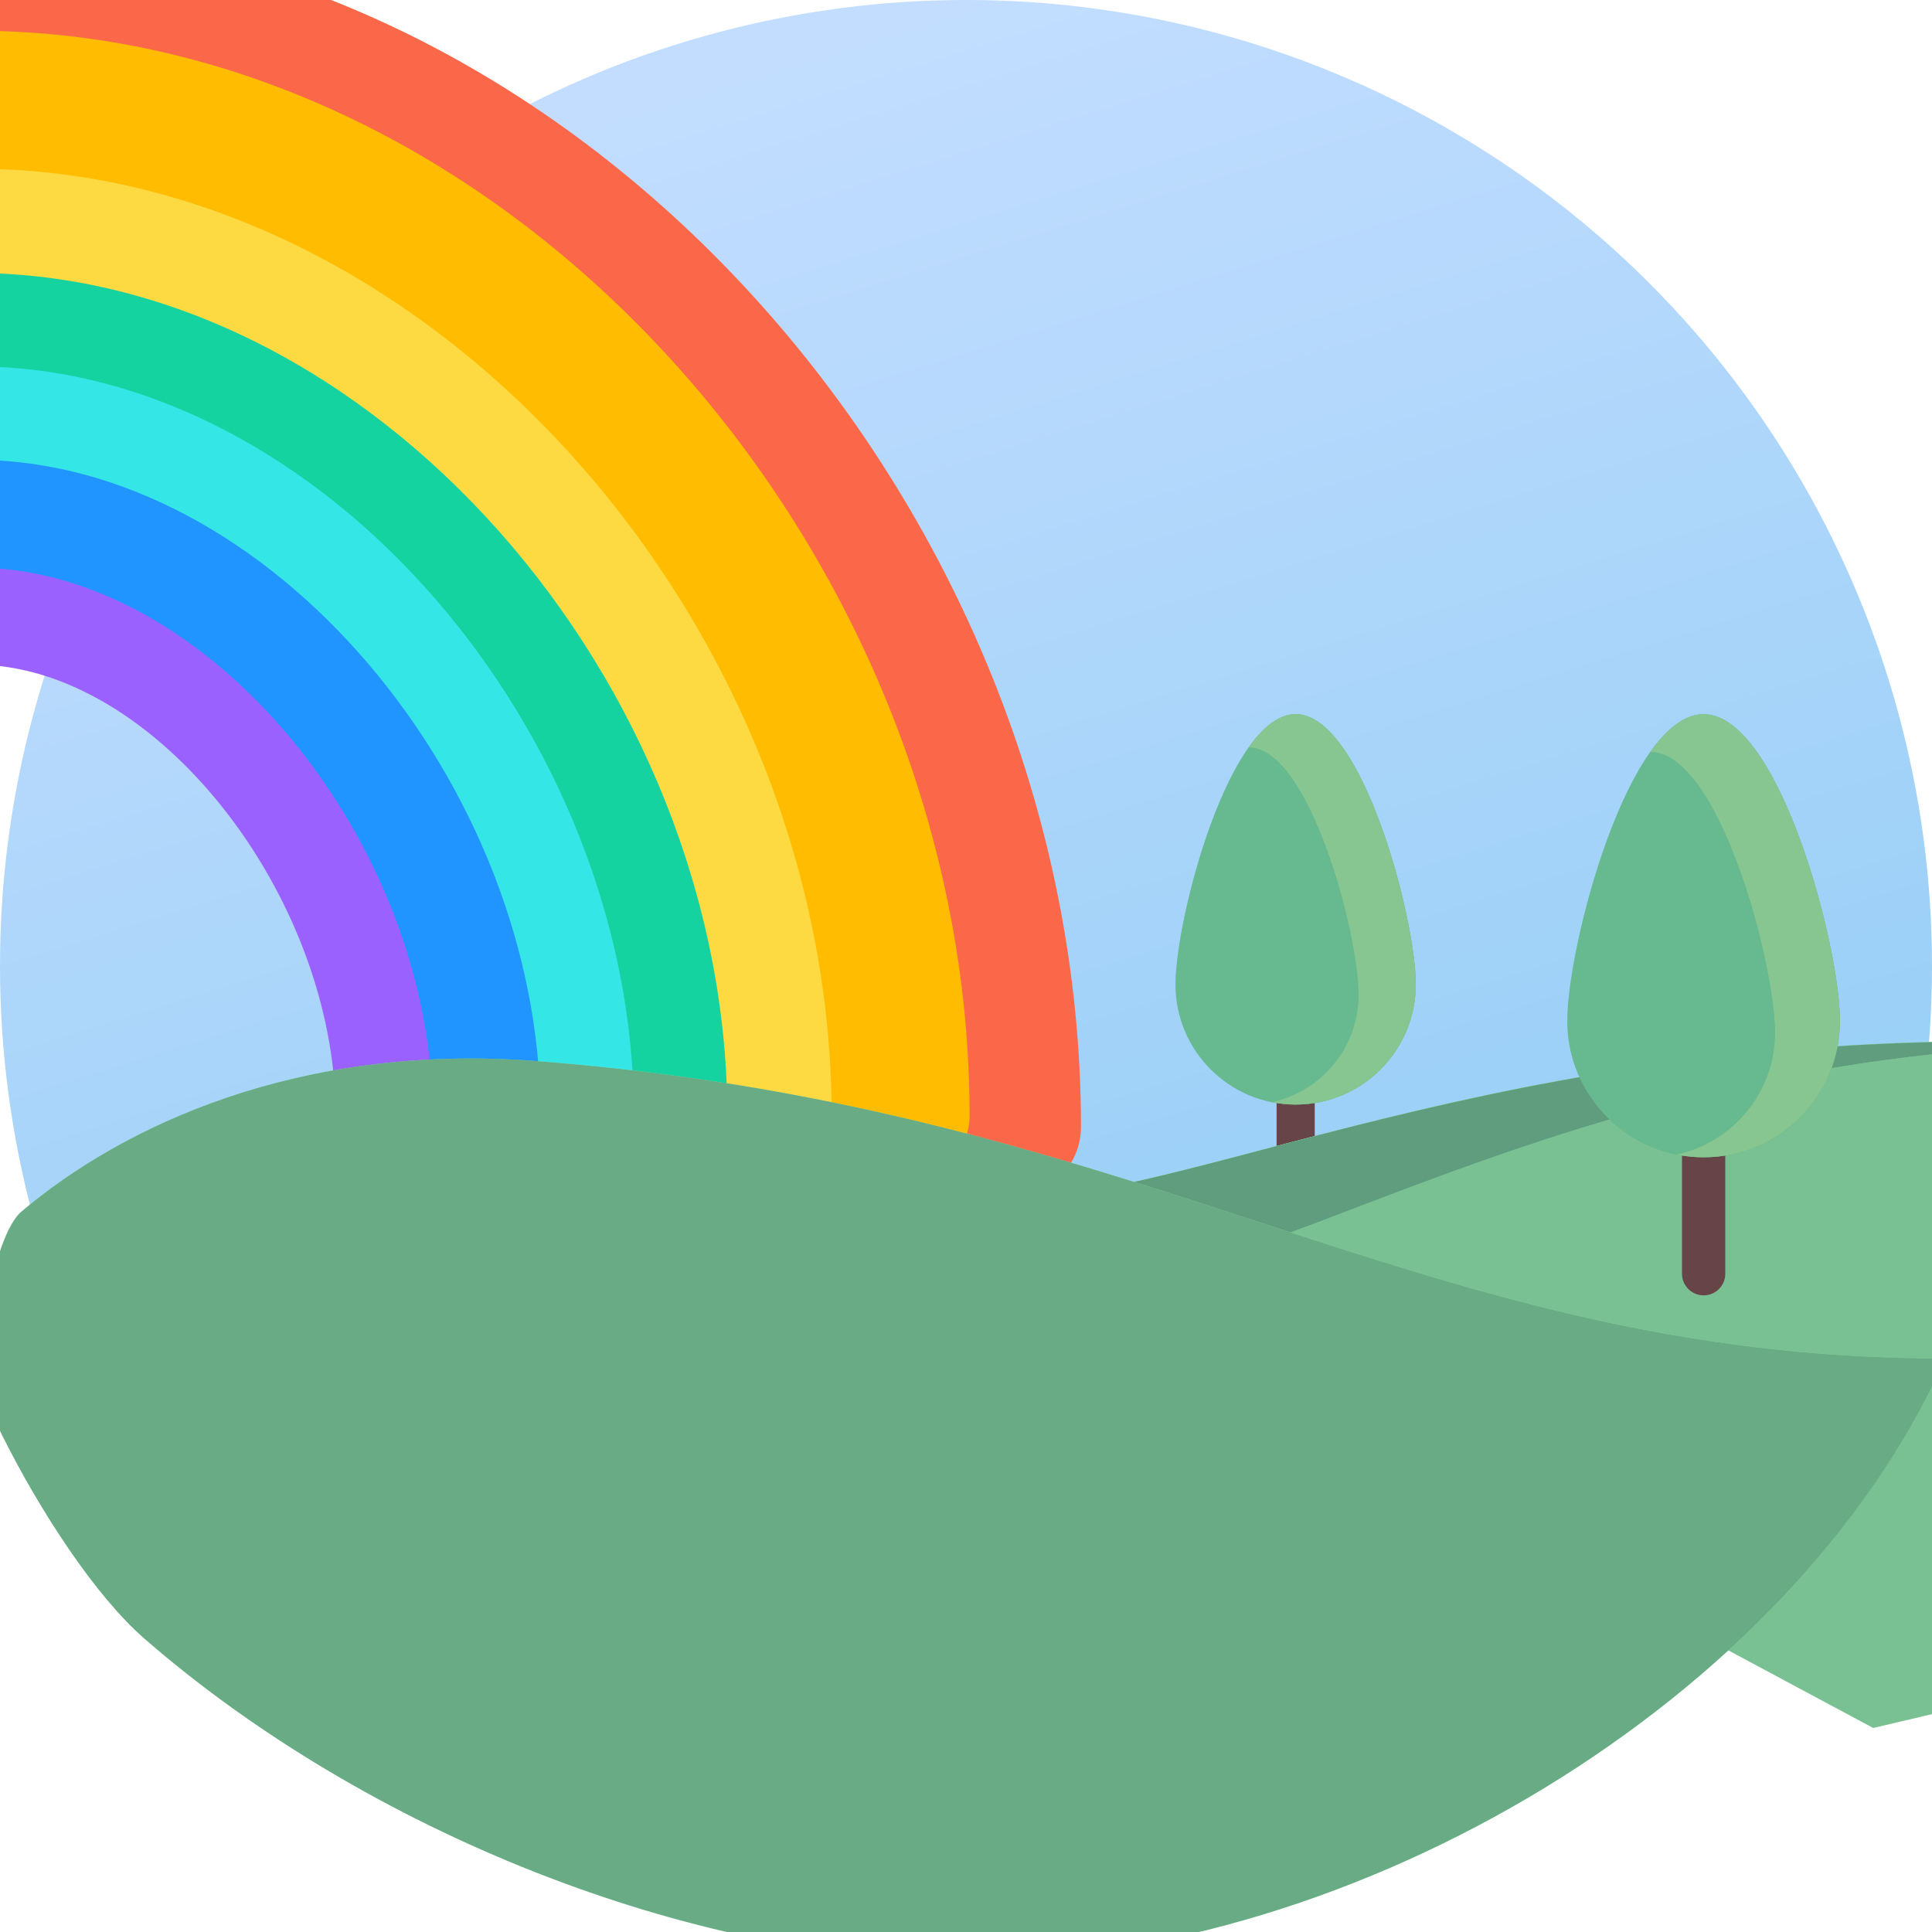 <svg width="84" height="84" viewBox="0 0 84 84" fill="none" xmlns="http://www.w3.org/2000/svg">
<g clip-path="url(#clip0_2_771)">
<circle cx="42" cy="42" r="42" fill="url(#paint0_linear_2_771)"/>
<path d="M-1.078 22.898C10.462 22.898 20.594 35.965 20.594 48.492C20.594 50.149 19.251 51.492 17.594 51.492C15.937 51.492 14.594 50.149 14.594 48.492C14.594 38.993 6.766 28.898 -1.078 28.898C-8.89 28.898 -16.594 38.95 -16.594 48.492C-16.594 50.149 -17.937 51.492 -19.594 51.492C-21.251 51.492 -22.594 50.149 -22.594 48.492C-22.594 35.932 -12.605 22.898 -1.078 22.898Z" fill="#9B61FF"/>
<path d="M-1.078 18.68C12.732 18.68 24.812 33.615 24.812 48.492C24.812 50.149 23.469 51.492 21.812 51.492C20.156 51.492 18.812 50.149 18.812 48.492C18.812 36.682 9.105 24.68 -1.078 24.68C-11.23 24.68 -20.812 36.64 -20.812 48.492C-20.812 50.149 -22.156 51.492 -23.812 51.492C-25.469 51.492 -26.812 50.149 -26.812 48.492C-26.812 33.583 -14.872 18.68 -1.078 18.68Z" fill="#2195FF"/>
<path d="M-1.078 13.992C15.274 13.992 29.5 31.009 29.5 48.492C29.5 50.149 28.157 51.492 26.5 51.492C24.843 51.492 23.5 50.149 23.5 48.492C23.5 34.109 11.699 19.992 -1.078 19.992C-13.824 19.992 -25.5 34.069 -25.5 48.492C-25.5 50.149 -26.843 51.492 -28.5 51.492C-30.157 51.492 -31.5 50.149 -31.5 48.492C-31.5 30.978 -17.412 13.992 -1.078 13.992Z" fill="#35E6E6"/>
<path d="M-1.078 9.93C17.488 9.93 33.562 28.754 33.562 48.492C33.562 50.149 32.219 51.492 30.562 51.492C28.906 51.492 27.562 50.149 27.562 48.492C27.562 31.876 13.945 15.93 -1.078 15.93C-16.071 15.93 -29.562 31.837 -29.562 48.492C-29.562 50.149 -30.906 51.492 -32.562 51.492C-34.219 51.492 -35.562 50.149 -35.562 48.492C-35.562 28.723 -19.624 9.93 -1.078 9.93Z" fill="#14D3A1"/>
<path d="M-1.156 5.867C19.672 5.867 37.625 26.536 37.625 48.57C37.625 50.227 36.282 51.57 34.625 51.57C32.968 51.57 31.625 50.227 31.625 48.57C31.625 29.677 16.156 11.867 -1.156 11.867C-18.438 11.867 -33.781 29.639 -33.781 48.57C-33.781 50.227 -35.124 51.57 -36.781 51.57C-38.438 51.57 -39.781 50.227 -39.781 48.57C-39.781 26.505 -21.964 5.867 -1.156 5.867Z" fill="#FEDA42"/>
<path d="M-1.078 -3C24.846 -3 47 21.815 47 49C47 50.657 45.657 52 44 52C42.343 52 41 50.657 41 49C41 24.987 21.371 3 -1.078 3C-23.497 3 -43 24.951 -43 49C-43 50.657 -44.343 52 -46 52C-47.657 52 -49 50.657 -49 49C-49 21.784 -26.979 -3 -1.078 -3Z" fill="#FB6849"/>
<path d="M-1.078 1.336C22.189 1.336 42.156 23.99 42.156 48.492C42.156 50.149 40.813 51.492 39.156 51.492C37.499 51.492 36.156 50.149 36.156 48.492C36.156 27.147 18.695 7.336 -1.078 7.336C-20.821 7.336 -38.156 27.11 -38.156 48.492C-38.156 50.149 -39.499 51.492 -41.156 51.492C-42.813 51.492 -44.156 50.149 -44.156 48.492C-44.156 23.959 -24.323 1.336 -1.078 1.336Z" fill="#FFBC01"/>
<path d="M56.333 53.315C55.874 53.315 55.504 52.944 55.504 52.487V43.562C55.504 43.105 55.875 42.733 56.333 42.733C56.791 42.733 57.162 43.105 57.162 43.562V52.487C57.162 52.944 56.791 53.315 56.333 53.315Z" fill="#674447"/>
<path d="M61.555 42.802C61.555 45.686 59.217 48.024 56.333 48.024C53.448 48.024 51.11 45.686 51.11 42.802C51.11 39.917 53.448 31.051 56.333 31.051C59.217 31.051 61.555 39.917 61.555 42.802Z" fill="#43AB5F"/>
<path d="M61.555 42.802C61.555 45.686 59.217 48.024 56.333 48.024C53.448 48.024 51.11 45.686 51.11 42.802C51.11 39.917 53.448 31.051 56.333 31.051C59.217 31.051 61.555 39.917 61.555 42.802Z" fill="#BBDBFE" fill-opacity="0.3"/>
<path d="M56.333 31.051C55.608 31.051 54.919 31.61 54.292 32.493H54.292C56.932 32.493 59.072 40.608 59.072 43.248C59.072 45.545 57.452 47.459 55.292 47.92C55.629 47.987 55.976 48.024 56.332 48.024C59.217 48.024 61.555 45.686 61.555 42.802C61.555 39.917 59.217 31.051 56.333 31.051Z" fill="#71BE63"/>
<path d="M56.333 31.051C55.608 31.051 54.919 31.61 54.292 32.493H54.292C56.932 32.493 59.072 40.608 59.072 43.248C59.072 45.545 57.452 47.459 55.292 47.92C55.629 47.987 55.976 48.024 56.332 48.024C59.217 48.024 61.555 45.686 61.555 42.802C61.555 39.917 59.217 31.051 56.333 31.051Z" fill="#BADAFD" fill-opacity="0.3"/>
<path d="M81.445 75.129L42.562 54.304L43.547 52.18C52.962 52.18 69.299 42.609 99 46C99 56.462 95.166 66.022 88.838 73.375C84.864 74.324 81.445 75.129 81.445 75.129Z" fill="#9BF4AF"/>
<path d="M81.445 75.129L42.562 54.304L43.547 52.18C52.962 52.18 69.299 42.609 99 46C99 56.462 95.166 66.022 88.838 73.375C84.864 74.324 81.445 75.129 81.445 75.129Z" fill="#477468" fill-opacity="0.4"/>
<path d="M43.547 52.18C52.18 52.18 66.644 44.139 91.887 45.418C69.444 45.438 55.681 55.484 48.633 55.484L46.664 54.75L43.488 52.306L43.547 52.18Z" fill="#9CFFB2"/>
<path d="M43.547 52.18C52.18 52.18 66.644 44.139 91.887 45.418C69.444 45.438 55.681 55.484 48.633 55.484L46.664 54.75L43.488 52.306L43.547 52.18Z" fill="#477468" fill-opacity="0.7"/>
<path d="M84.486 59.273C77.898 73.85 59.037 85.255 42 85.255C30.036 85.255 15.926 79.64 6.277 71.243C4.153 69.394 1.778 65.76 0.111 62.439C-1.493 59.242 -0.249 53.678 0.928 52.681C5.284 48.996 12.914 45.334 23.318 46.133C50.114 48.189 61.828 59.062 84.486 59.062V59.273Z" fill="#9CFFB2"/>
<path d="M84.486 59.273C77.898 73.85 59.037 85.255 42 85.255C30.036 85.255 15.926 79.64 6.277 71.243C4.153 69.394 1.778 65.76 0.111 62.439C-1.493 59.242 -0.249 53.678 0.928 52.681C5.284 48.996 12.914 45.334 23.318 46.133C50.114 48.189 61.828 59.062 84.486 59.062V59.273Z" fill="#477468" fill-opacity="0.6"/>
<path d="M74.071 56.32C73.551 56.32 73.13 55.899 73.13 55.38V45.252C73.13 44.733 73.551 44.312 74.071 44.312C74.591 44.312 75.012 44.733 75.012 45.252V55.38C75.012 55.899 74.591 56.32 74.071 56.32Z" fill="#674447"/>
<path d="M79.997 44.389C79.997 47.662 77.343 50.316 74.07 50.316C70.797 50.316 68.144 47.662 68.144 44.389C68.144 41.116 70.797 31.055 74.07 31.055C77.343 31.055 79.997 41.116 79.997 44.389Z" fill="#43AB5F"/>
<path d="M79.997 44.389C79.997 47.662 77.343 50.316 74.07 50.316C70.797 50.316 68.144 47.662 68.144 44.389C68.144 41.116 70.797 31.055 74.07 31.055C77.343 31.055 79.997 41.116 79.997 44.389Z" fill="#BBDBFE" fill-opacity="0.3"/>
<path d="M74.07 31.055C73.249 31.055 72.466 31.69 71.755 32.691H71.755C74.751 32.691 77.179 41.9 77.179 44.896C77.179 47.502 75.34 49.674 72.89 50.197C73.272 50.274 73.666 50.316 74.07 50.316C77.343 50.316 79.997 47.663 79.997 44.389C79.997 41.116 77.343 31.055 74.07 31.055Z" fill="#71BE63"/>
<path d="M74.07 31.055C73.249 31.055 72.466 31.69 71.755 32.691H71.755C74.751 32.691 77.179 41.9 77.179 44.896C77.179 47.502 75.34 49.674 72.89 50.197C73.272 50.274 73.666 50.316 74.07 50.316C77.343 50.316 79.997 47.663 79.997 44.389C79.997 41.116 77.343 31.055 74.07 31.055Z" fill="#BADAFD" fill-opacity="0.3"/>
</g>
<defs>
<linearGradient id="paint0_linear_2_771" x1="110.083" y1="70.958" x2="84" y2="-13.042" gradientUnits="userSpaceOnUse">
<stop stop-color="#84C8F2"/>
<stop offset="1" stop-color="#C2DDFF"/>
</linearGradient>
<clipPath id="clip0_2_771">
<rect width="84" height="84" fill="white"/>
</clipPath>
</defs>
</svg>
